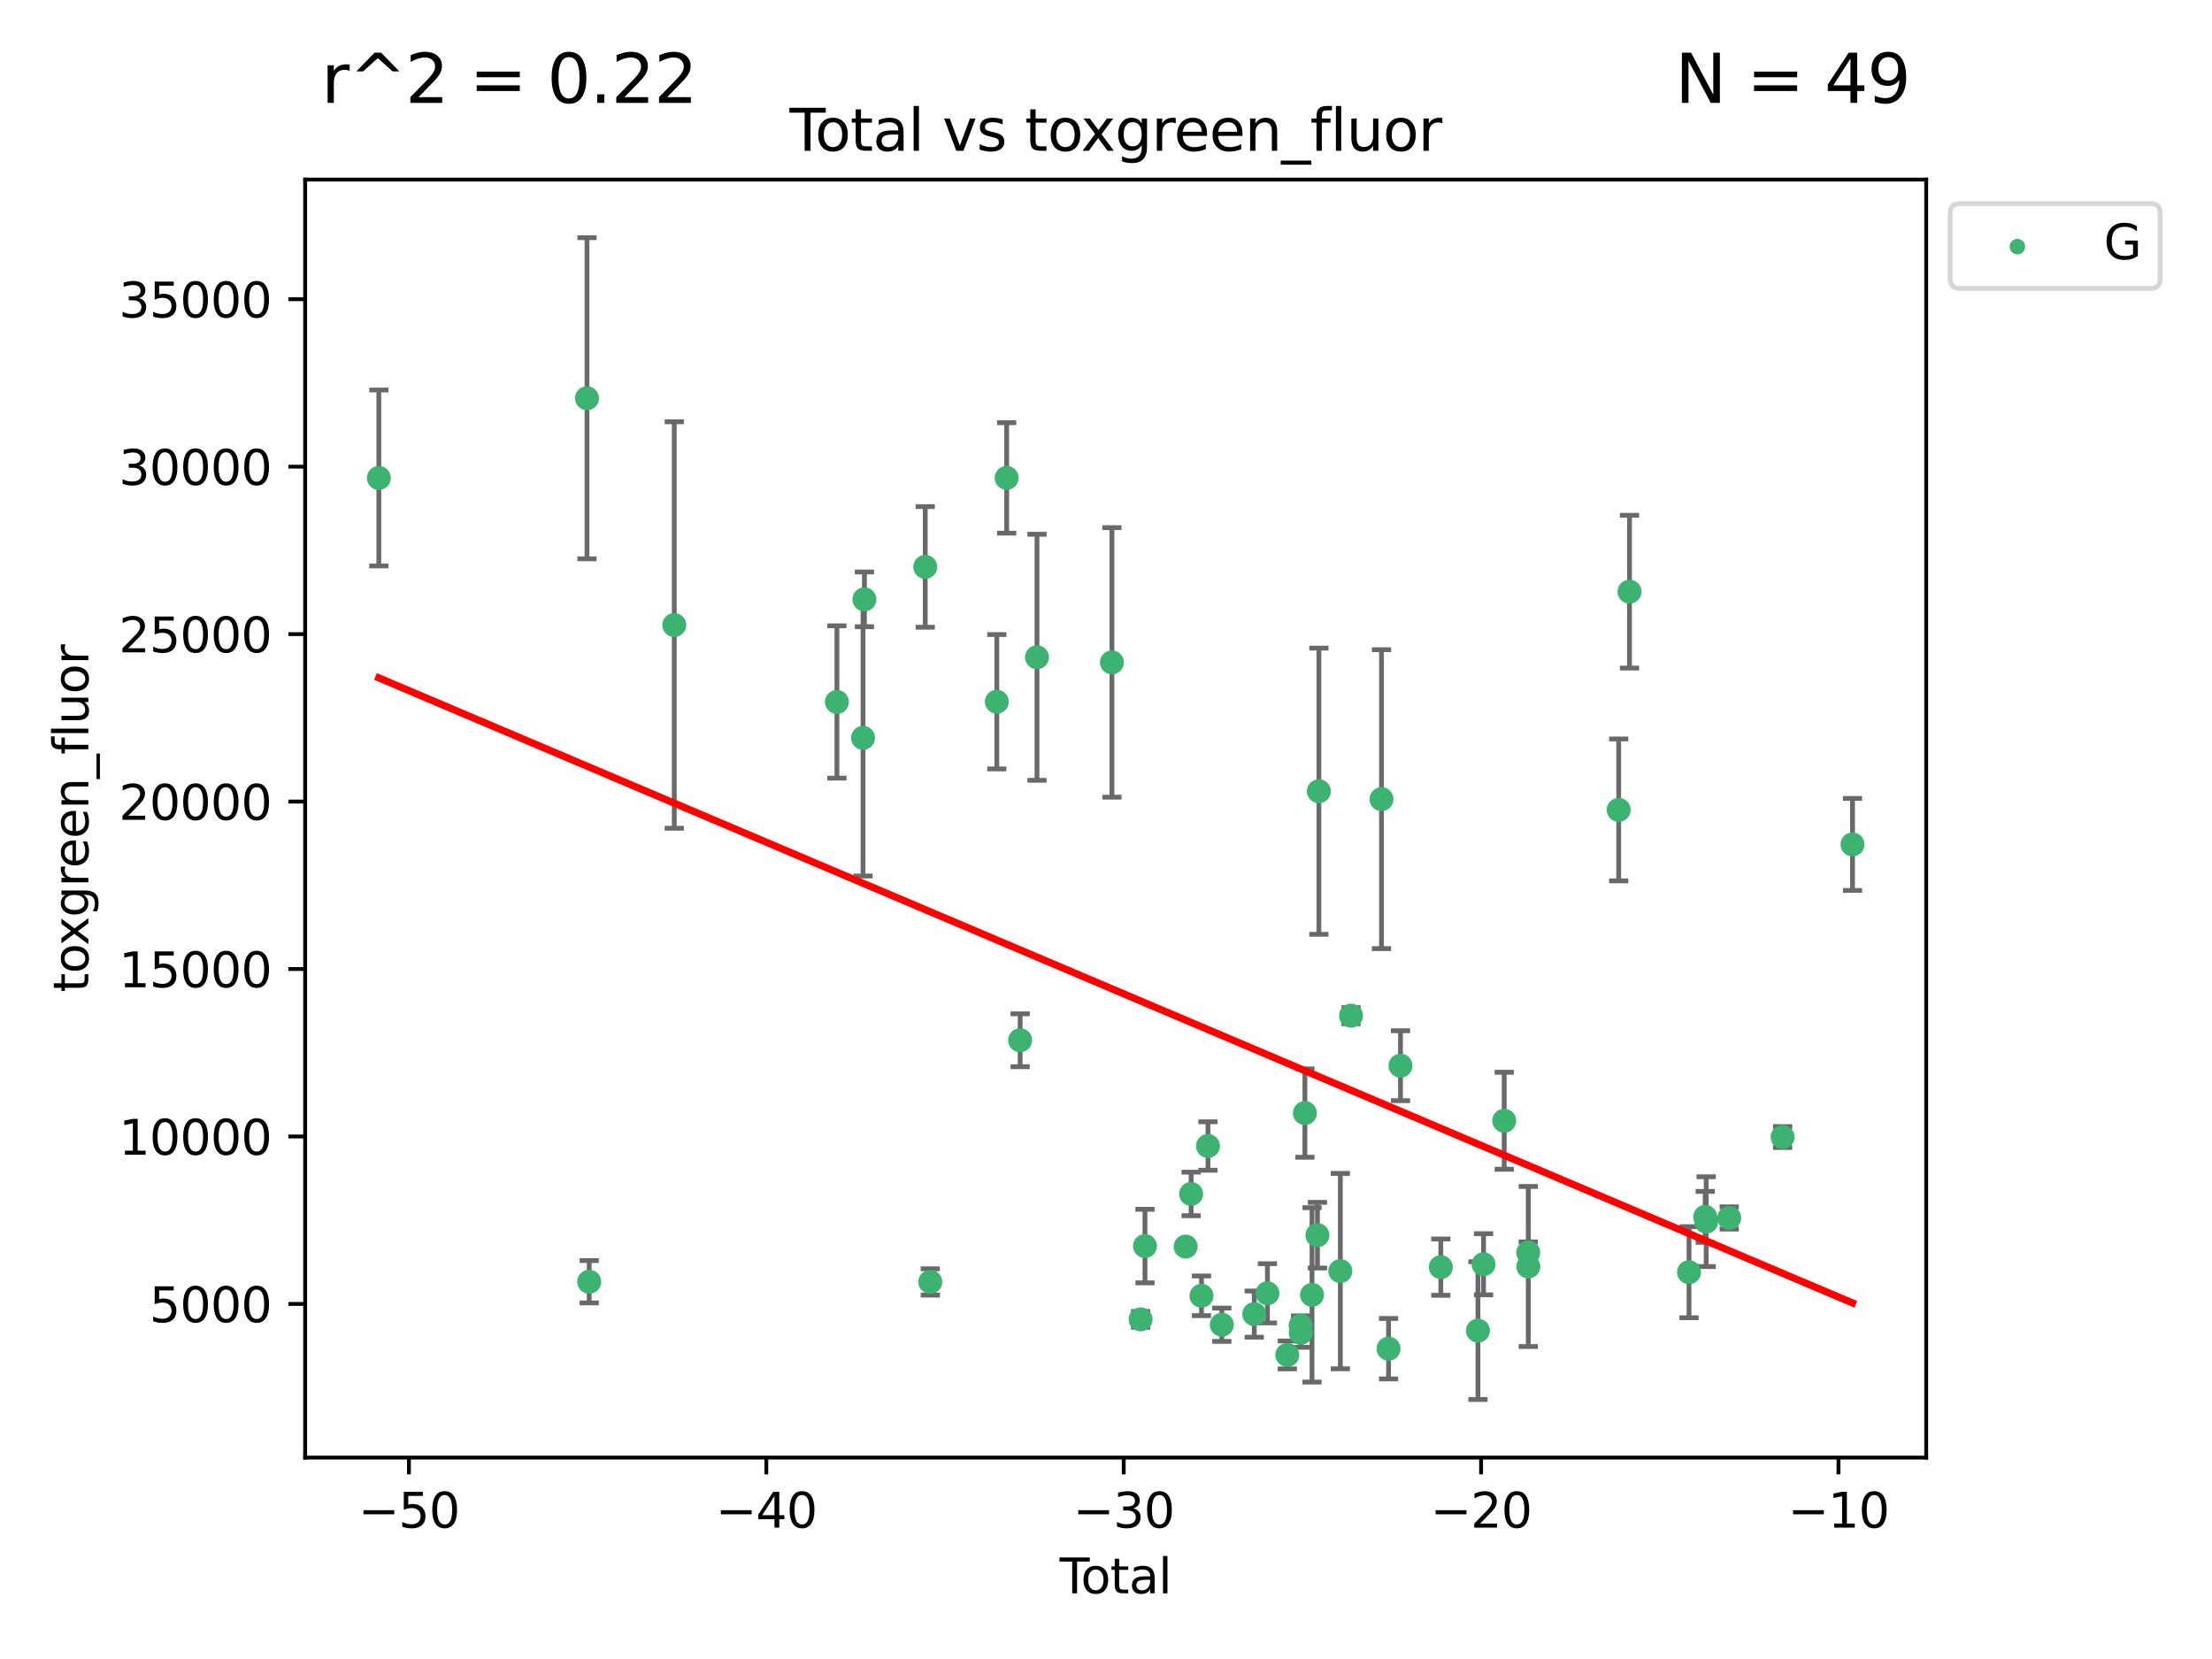 <?xml version="1.0" encoding="utf-8" standalone="no"?>
<!DOCTYPE svg PUBLIC "-//W3C//DTD SVG 1.1//EN"
  "http://www.w3.org/Graphics/SVG/1.1/DTD/svg11.dtd">
<svg xmlns:xlink="http://www.w3.org/1999/xlink" width="460.8pt" height="345.6pt" viewBox="0 0 460.8 345.6" xmlns="http://www.w3.org/2000/svg" version="1.1">
 <defs>
  <style type="text/css">*{stroke-linejoin: round; stroke-linecap: butt}</style>
 </defs>
 <g id="figure_1">
  <g id="patch_1">
   <path d="M 0 345.6 
L 460.8 345.6 
L 460.8 0 
L 0 0 
z
" style="fill: #ffffff"/>
  </g>
  <g id="axes_1">
   <g id="patch_2">
    <path d="M 63.571 303.64 
L 401.26 303.64 
L 401.26 37.411 
L 63.571 37.411 
z
" style="fill: #ffffff"/>
   </g>
   <g id="PathCollection_1">
    <defs>
     <path id="m983e0ed3a4" d="M 0 1.118 
C 0.297 1.118 0.581 1 0.791 0.791 
C 1 0.581 1.118 0.297 1.118 0 
C 1.118 -0.297 1 -0.581 0.791 -0.791 
C 0.581 -1 0.297 -1.118 0 -1.118 
C -0.297 -1.118 -0.581 -1 -0.791 -0.791 
C -1 -0.581 -1.118 -0.297 -1.118 0 
C -1.118 0.297 -1 0.581 -0.791 0.791 
C -0.581 1 -0.297 1.118 0 1.118 
z
" style="stroke: #3cb371"/>
    </defs>
    <g clip-path="url(#p5a03b6cea5)">
     <use xlink:href="#m983e0ed3a4" x="78.921" y="99.568" style="fill: #3cb371; stroke: #3cb371"/>
     <use xlink:href="#m983e0ed3a4" x="122.278" y="82.96" style="fill: #3cb371; stroke: #3cb371"/>
     <use xlink:href="#m983e0ed3a4" x="122.745" y="267.011" style="fill: #3cb371; stroke: #3cb371"/>
     <use xlink:href="#m983e0ed3a4" x="140.466" y="130.205" style="fill: #3cb371; stroke: #3cb371"/>
     <use xlink:href="#m983e0ed3a4" x="174.347" y="146.233" style="fill: #3cb371; stroke: #3cb371"/>
     <use xlink:href="#m983e0ed3a4" x="179.784" y="153.704" style="fill: #3cb371; stroke: #3cb371"/>
     <use xlink:href="#m983e0ed3a4" x="180.076" y="124.857" style="fill: #3cb371; stroke: #3cb371"/>
     <use xlink:href="#m983e0ed3a4" x="192.744" y="118.098" style="fill: #3cb371; stroke: #3cb371"/>
     <use xlink:href="#m983e0ed3a4" x="193.795" y="267.051" style="fill: #3cb371; stroke: #3cb371"/>
     <use xlink:href="#m983e0ed3a4" x="207.655" y="146.182" style="fill: #3cb371; stroke: #3cb371"/>
     <use xlink:href="#m983e0ed3a4" x="209.708" y="99.56" style="fill: #3cb371; stroke: #3cb371"/>
     <use xlink:href="#m983e0ed3a4" x="212.514" y="216.706" style="fill: #3cb371; stroke: #3cb371"/>
     <use xlink:href="#m983e0ed3a4" x="216.022" y="136.922" style="fill: #3cb371; stroke: #3cb371"/>
     <use xlink:href="#m983e0ed3a4" x="231.636" y="137.991" style="fill: #3cb371; stroke: #3cb371"/>
     <use xlink:href="#m983e0ed3a4" x="237.612" y="274.852" style="fill: #3cb371; stroke: #3cb371"/>
     <use xlink:href="#m983e0ed3a4" x="238.521" y="259.579" style="fill: #3cb371; stroke: #3cb371"/>
     <use xlink:href="#m983e0ed3a4" x="246.995" y="259.692" style="fill: #3cb371; stroke: #3cb371"/>
     <use xlink:href="#m983e0ed3a4" x="248.132" y="248.718" style="fill: #3cb371; stroke: #3cb371"/>
     <use xlink:href="#m983e0ed3a4" x="250.289" y="269.94" style="fill: #3cb371; stroke: #3cb371"/>
     <use xlink:href="#m983e0ed3a4" x="251.643" y="238.732" style="fill: #3cb371; stroke: #3cb371"/>
     <use xlink:href="#m983e0ed3a4" x="254.53" y="275.967" style="fill: #3cb371; stroke: #3cb371"/>
     <use xlink:href="#m983e0ed3a4" x="261.288" y="273.753" style="fill: #3cb371; stroke: #3cb371"/>
     <use xlink:href="#m983e0ed3a4" x="264.028" y="269.422" style="fill: #3cb371; stroke: #3cb371"/>
     <use xlink:href="#m983e0ed3a4" x="268.172" y="282.255" style="fill: #3cb371; stroke: #3cb371"/>
     <use xlink:href="#m983e0ed3a4" x="270.942" y="276.133" style="fill: #3cb371; stroke: #3cb371"/>
     <use xlink:href="#m983e0ed3a4" x="270.973" y="277.644" style="fill: #3cb371; stroke: #3cb371"/>
     <use xlink:href="#m983e0ed3a4" x="271.837" y="231.873" style="fill: #3cb371; stroke: #3cb371"/>
     <use xlink:href="#m983e0ed3a4" x="273.319" y="269.747" style="fill: #3cb371; stroke: #3cb371"/>
     <use xlink:href="#m983e0ed3a4" x="274.449" y="257.311" style="fill: #3cb371; stroke: #3cb371"/>
     <use xlink:href="#m983e0ed3a4" x="274.747" y="164.829" style="fill: #3cb371; stroke: #3cb371"/>
     <use xlink:href="#m983e0ed3a4" x="279.217" y="264.794" style="fill: #3cb371; stroke: #3cb371"/>
     <use xlink:href="#m983e0ed3a4" x="281.447" y="211.581" style="fill: #3cb371; stroke: #3cb371"/>
     <use xlink:href="#m983e0ed3a4" x="287.795" y="166.481" style="fill: #3cb371; stroke: #3cb371"/>
     <use xlink:href="#m983e0ed3a4" x="289.262" y="280.956" style="fill: #3cb371; stroke: #3cb371"/>
     <use xlink:href="#m983e0ed3a4" x="291.75" y="222.005" style="fill: #3cb371; stroke: #3cb371"/>
     <use xlink:href="#m983e0ed3a4" x="300.153" y="263.968" style="fill: #3cb371; stroke: #3cb371"/>
     <use xlink:href="#m983e0ed3a4" x="307.883" y="277.195" style="fill: #3cb371; stroke: #3cb371"/>
     <use xlink:href="#m983e0ed3a4" x="309.049" y="263.37" style="fill: #3cb371; stroke: #3cb371"/>
     <use xlink:href="#m983e0ed3a4" x="313.358" y="233.473" style="fill: #3cb371; stroke: #3cb371"/>
     <use xlink:href="#m983e0ed3a4" x="318.359" y="260.927" style="fill: #3cb371; stroke: #3cb371"/>
     <use xlink:href="#m983e0ed3a4" x="318.374" y="263.832" style="fill: #3cb371; stroke: #3cb371"/>
     <use xlink:href="#m983e0ed3a4" x="337.204" y="168.718" style="fill: #3cb371; stroke: #3cb371"/>
     <use xlink:href="#m983e0ed3a4" x="339.458" y="123.252" style="fill: #3cb371; stroke: #3cb371"/>
     <use xlink:href="#m983e0ed3a4" x="351.854" y="265.024" style="fill: #3cb371; stroke: #3cb371"/>
     <use xlink:href="#m983e0ed3a4" x="355.23" y="253.492" style="fill: #3cb371; stroke: #3cb371"/>
     <use xlink:href="#m983e0ed3a4" x="355.424" y="254.494" style="fill: #3cb371; stroke: #3cb371"/>
     <use xlink:href="#m983e0ed3a4" x="360.232" y="253.723" style="fill: #3cb371; stroke: #3cb371"/>
     <use xlink:href="#m983e0ed3a4" x="371.349" y="236.865" style="fill: #3cb371; stroke: #3cb371"/>
     <use xlink:href="#m983e0ed3a4" x="385.911" y="175.91" style="fill: #3cb371; stroke: #3cb371"/>
    </g>
   </g>
   <g id="matplotlib.axis_1">
    <g id="xtick_1">
     <g id="line2d_1">
      <defs>
       <path id="m3a6a7f969d" d="M 0 0 
L 0 3.5 
" style="stroke: #000000; stroke-width: 0.8"/>
      </defs>
      <g>
       <use xlink:href="#m3a6a7f969d" x="85.187" y="303.64" style="stroke: #000000; stroke-width: 0.8"/>
      </g>
     </g>
     <g id="text_1">
      <!-- −50 -->
      <g transform="translate(74.634 318.238)scale(0.1 -0.1)">
       <defs>
        <path id="DejaVuSans-2212" d="M 678 2272 
L 4684 2272 
L 4684 1741 
L 678 1741 
L 678 2272 
z
" transform="scale(0.016)"/>
        <path id="DejaVuSans-35" d="M 691 4666 
L 3169 4666 
L 3169 4134 
L 1269 4134 
L 1269 2991 
Q 1406 3038 1543 3061 
Q 1681 3084 1819 3084 
Q 2600 3084 3056 2656 
Q 3513 2228 3513 1497 
Q 3513 744 3044 326 
Q 2575 -91 1722 -91 
Q 1428 -91 1123 -41 
Q 819 9 494 109 
L 494 744 
Q 775 591 1075 516 
Q 1375 441 1709 441 
Q 2250 441 2565 725 
Q 2881 1009 2881 1497 
Q 2881 1984 2565 2268 
Q 2250 2553 1709 2553 
Q 1456 2553 1204 2497 
Q 953 2441 691 2322 
L 691 4666 
z
" transform="scale(0.016)"/>
        <path id="DejaVuSans-30" d="M 2034 4250 
Q 1547 4250 1301 3770 
Q 1056 3291 1056 2328 
Q 1056 1369 1301 889 
Q 1547 409 2034 409 
Q 2525 409 2770 889 
Q 3016 1369 3016 2328 
Q 3016 3291 2770 3770 
Q 2525 4250 2034 4250 
z
M 2034 4750 
Q 2819 4750 3233 4129 
Q 3647 3509 3647 2328 
Q 3647 1150 3233 529 
Q 2819 -91 2034 -91 
Q 1250 -91 836 529 
Q 422 1150 422 2328 
Q 422 3509 836 4129 
Q 1250 4750 2034 4750 
z
" transform="scale(0.016)"/>
       </defs>
       <use xlink:href="#DejaVuSans-2212"/>
       <use xlink:href="#DejaVuSans-35" x="83.789"/>
       <use xlink:href="#DejaVuSans-30" x="147.412"/>
      </g>
     </g>
    </g>
    <g id="xtick_2">
     <g id="line2d_2">
      <g>
       <use xlink:href="#m3a6a7f969d" x="159.638" y="303.64" style="stroke: #000000; stroke-width: 0.8"/>
      </g>
     </g>
     <g id="text_2">
      <!-- −40 -->
      <g transform="translate(149.086 318.238)scale(0.1 -0.1)">
       <defs>
        <path id="DejaVuSans-34" d="M 2419 4116 
L 825 1625 
L 2419 1625 
L 2419 4116 
z
M 2253 4666 
L 3047 4666 
L 3047 1625 
L 3713 1625 
L 3713 1100 
L 3047 1100 
L 3047 0 
L 2419 0 
L 2419 1100 
L 313 1100 
L 313 1709 
L 2253 4666 
z
" transform="scale(0.016)"/>
       </defs>
       <use xlink:href="#DejaVuSans-2212"/>
       <use xlink:href="#DejaVuSans-34" x="83.789"/>
       <use xlink:href="#DejaVuSans-30" x="147.412"/>
      </g>
     </g>
    </g>
    <g id="xtick_3">
     <g id="line2d_3">
      <g>
       <use xlink:href="#m3a6a7f969d" x="234.089" y="303.64" style="stroke: #000000; stroke-width: 0.8"/>
      </g>
     </g>
     <g id="text_3">
      <!-- −30 -->
      <g transform="translate(223.537 318.238)scale(0.1 -0.1)">
       <defs>
        <path id="DejaVuSans-33" d="M 2597 2516 
Q 3050 2419 3304 2112 
Q 3559 1806 3559 1356 
Q 3559 666 3084 287 
Q 2609 -91 1734 -91 
Q 1441 -91 1130 -33 
Q 819 25 488 141 
L 488 750 
Q 750 597 1062 519 
Q 1375 441 1716 441 
Q 2309 441 2620 675 
Q 2931 909 2931 1356 
Q 2931 1769 2642 2001 
Q 2353 2234 1838 2234 
L 1294 2234 
L 1294 2753 
L 1863 2753 
Q 2328 2753 2575 2939 
Q 2822 3125 2822 3475 
Q 2822 3834 2567 4026 
Q 2313 4219 1838 4219 
Q 1578 4219 1281 4162 
Q 984 4106 628 3988 
L 628 4550 
Q 988 4650 1302 4700 
Q 1616 4750 1894 4750 
Q 2613 4750 3031 4423 
Q 3450 4097 3450 3541 
Q 3450 3153 3228 2886 
Q 3006 2619 2597 2516 
z
" transform="scale(0.016)"/>
       </defs>
       <use xlink:href="#DejaVuSans-2212"/>
       <use xlink:href="#DejaVuSans-33" x="83.789"/>
       <use xlink:href="#DejaVuSans-30" x="147.412"/>
      </g>
     </g>
    </g>
    <g id="xtick_4">
     <g id="line2d_4">
      <g>
       <use xlink:href="#m3a6a7f969d" x="308.541" y="303.64" style="stroke: #000000; stroke-width: 0.8"/>
      </g>
     </g>
     <g id="text_4">
      <!-- −20 -->
      <g transform="translate(297.988 318.238)scale(0.1 -0.1)">
       <defs>
        <path id="DejaVuSans-32" d="M 1228 531 
L 3431 531 
L 3431 0 
L 469 0 
L 469 531 
Q 828 903 1448 1529 
Q 2069 2156 2228 2338 
Q 2531 2678 2651 2914 
Q 2772 3150 2772 3378 
Q 2772 3750 2511 3984 
Q 2250 4219 1831 4219 
Q 1534 4219 1204 4116 
Q 875 4013 500 3803 
L 500 4441 
Q 881 4594 1212 4672 
Q 1544 4750 1819 4750 
Q 2544 4750 2975 4387 
Q 3406 4025 3406 3419 
Q 3406 3131 3298 2873 
Q 3191 2616 2906 2266 
Q 2828 2175 2409 1742 
Q 1991 1309 1228 531 
z
" transform="scale(0.016)"/>
       </defs>
       <use xlink:href="#DejaVuSans-2212"/>
       <use xlink:href="#DejaVuSans-32" x="83.789"/>
       <use xlink:href="#DejaVuSans-30" x="147.412"/>
      </g>
     </g>
    </g>
    <g id="xtick_5">
     <g id="line2d_5">
      <g>
       <use xlink:href="#m3a6a7f969d" x="382.992" y="303.64" style="stroke: #000000; stroke-width: 0.8"/>
      </g>
     </g>
     <g id="text_5">
      <!-- −10 -->
      <g transform="translate(372.44 318.238)scale(0.1 -0.1)">
       <defs>
        <path id="DejaVuSans-31" d="M 794 531 
L 1825 531 
L 1825 4091 
L 703 3866 
L 703 4441 
L 1819 4666 
L 2450 4666 
L 2450 531 
L 3481 531 
L 3481 0 
L 794 0 
L 794 531 
z
" transform="scale(0.016)"/>
       </defs>
       <use xlink:href="#DejaVuSans-2212"/>
       <use xlink:href="#DejaVuSans-31" x="83.789"/>
       <use xlink:href="#DejaVuSans-30" x="147.412"/>
      </g>
     </g>
    </g>
    <g id="text_6">
     <!-- Total -->
     <g transform="translate(220.739 331.917)scale(0.1 -0.1)">
      <defs>
       <path id="DejaVuSans-54" d="M -19 4666 
L 3928 4666 
L 3928 4134 
L 2272 4134 
L 2272 0 
L 1638 0 
L 1638 4134 
L -19 4134 
L -19 4666 
z
" transform="scale(0.016)"/>
       <path id="DejaVuSans-6f" d="M 1959 3097 
Q 1497 3097 1228 2736 
Q 959 2375 959 1747 
Q 959 1119 1226 758 
Q 1494 397 1959 397 
Q 2419 397 2687 759 
Q 2956 1122 2956 1747 
Q 2956 2369 2687 2733 
Q 2419 3097 1959 3097 
z
M 1959 3584 
Q 2709 3584 3137 3096 
Q 3566 2609 3566 1747 
Q 3566 888 3137 398 
Q 2709 -91 1959 -91 
Q 1206 -91 779 398 
Q 353 888 353 1747 
Q 353 2609 779 3096 
Q 1206 3584 1959 3584 
z
" transform="scale(0.016)"/>
       <path id="DejaVuSans-74" d="M 1172 4494 
L 1172 3500 
L 2356 3500 
L 2356 3053 
L 1172 3053 
L 1172 1153 
Q 1172 725 1289 603 
Q 1406 481 1766 481 
L 2356 481 
L 2356 0 
L 1766 0 
Q 1100 0 847 248 
Q 594 497 594 1153 
L 594 3053 
L 172 3053 
L 172 3500 
L 594 3500 
L 594 4494 
L 1172 4494 
z
" transform="scale(0.016)"/>
       <path id="DejaVuSans-61" d="M 2194 1759 
Q 1497 1759 1228 1600 
Q 959 1441 959 1056 
Q 959 750 1161 570 
Q 1363 391 1709 391 
Q 2188 391 2477 730 
Q 2766 1069 2766 1631 
L 2766 1759 
L 2194 1759 
z
M 3341 1997 
L 3341 0 
L 2766 0 
L 2766 531 
Q 2569 213 2275 61 
Q 1981 -91 1556 -91 
Q 1019 -91 701 211 
Q 384 513 384 1019 
Q 384 1609 779 1909 
Q 1175 2209 1959 2209 
L 2766 2209 
L 2766 2266 
Q 2766 2663 2505 2880 
Q 2244 3097 1772 3097 
Q 1472 3097 1187 3025 
Q 903 2953 641 2809 
L 641 3341 
Q 956 3463 1253 3523 
Q 1550 3584 1831 3584 
Q 2591 3584 2966 3190 
Q 3341 2797 3341 1997 
z
" transform="scale(0.016)"/>
       <path id="DejaVuSans-6c" d="M 603 4863 
L 1178 4863 
L 1178 0 
L 603 0 
L 603 4863 
z
" transform="scale(0.016)"/>
      </defs>
      <use xlink:href="#DejaVuSans-54"/>
      <use xlink:href="#DejaVuSans-6f" x="44.084"/>
      <use xlink:href="#DejaVuSans-74" x="105.266"/>
      <use xlink:href="#DejaVuSans-61" x="144.475"/>
      <use xlink:href="#DejaVuSans-6c" x="205.754"/>
     </g>
    </g>
   </g>
   <g id="matplotlib.axis_2">
    <g id="ytick_1">
     <g id="line2d_6">
      <defs>
       <path id="m593a6f228c" d="M 0 0 
L -3.5 0 
" style="stroke: #000000; stroke-width: 0.8"/>
      </defs>
      <g>
       <use xlink:href="#m593a6f228c" x="63.571" y="271.633" style="stroke: #000000; stroke-width: 0.8"/>
      </g>
     </g>
     <g id="text_7">
      <!-- 5000 -->
      <g transform="translate(31.121 275.432)scale(0.1 -0.1)">
       <use xlink:href="#DejaVuSans-35"/>
       <use xlink:href="#DejaVuSans-30" x="63.623"/>
       <use xlink:href="#DejaVuSans-30" x="127.246"/>
       <use xlink:href="#DejaVuSans-30" x="190.869"/>
      </g>
     </g>
    </g>
    <g id="ytick_2">
     <g id="line2d_7">
      <g>
       <use xlink:href="#m593a6f228c" x="63.571" y="236.749" style="stroke: #000000; stroke-width: 0.8"/>
      </g>
     </g>
     <g id="text_8">
      <!-- 10000 -->
      <g transform="translate(24.759 240.548)scale(0.1 -0.1)">
       <use xlink:href="#DejaVuSans-31"/>
       <use xlink:href="#DejaVuSans-30" x="63.623"/>
       <use xlink:href="#DejaVuSans-30" x="127.246"/>
       <use xlink:href="#DejaVuSans-30" x="190.869"/>
       <use xlink:href="#DejaVuSans-30" x="254.492"/>
      </g>
     </g>
    </g>
    <g id="ytick_3">
     <g id="line2d_8">
      <g>
       <use xlink:href="#m593a6f228c" x="63.571" y="201.865" style="stroke: #000000; stroke-width: 0.8"/>
      </g>
     </g>
     <g id="text_9">
      <!-- 15000 -->
      <g transform="translate(24.759 205.664)scale(0.1 -0.1)">
       <use xlink:href="#DejaVuSans-31"/>
       <use xlink:href="#DejaVuSans-35" x="63.623"/>
       <use xlink:href="#DejaVuSans-30" x="127.246"/>
       <use xlink:href="#DejaVuSans-30" x="190.869"/>
       <use xlink:href="#DejaVuSans-30" x="254.492"/>
      </g>
     </g>
    </g>
    <g id="ytick_4">
     <g id="line2d_9">
      <g>
       <use xlink:href="#m593a6f228c" x="63.571" y="166.981" style="stroke: #000000; stroke-width: 0.8"/>
      </g>
     </g>
     <g id="text_10">
      <!-- 20000 -->
      <g transform="translate(24.759 170.78)scale(0.1 -0.1)">
       <use xlink:href="#DejaVuSans-32"/>
       <use xlink:href="#DejaVuSans-30" x="63.623"/>
       <use xlink:href="#DejaVuSans-30" x="127.246"/>
       <use xlink:href="#DejaVuSans-30" x="190.869"/>
       <use xlink:href="#DejaVuSans-30" x="254.492"/>
      </g>
     </g>
    </g>
    <g id="ytick_5">
     <g id="line2d_10">
      <g>
       <use xlink:href="#m593a6f228c" x="63.571" y="132.097" style="stroke: #000000; stroke-width: 0.8"/>
      </g>
     </g>
     <g id="text_11">
      <!-- 25000 -->
      <g transform="translate(24.759 135.896)scale(0.1 -0.1)">
       <use xlink:href="#DejaVuSans-32"/>
       <use xlink:href="#DejaVuSans-35" x="63.623"/>
       <use xlink:href="#DejaVuSans-30" x="127.246"/>
       <use xlink:href="#DejaVuSans-30" x="190.869"/>
       <use xlink:href="#DejaVuSans-30" x="254.492"/>
      </g>
     </g>
    </g>
    <g id="ytick_6">
     <g id="line2d_11">
      <g>
       <use xlink:href="#m593a6f228c" x="63.571" y="97.213" style="stroke: #000000; stroke-width: 0.8"/>
      </g>
     </g>
     <g id="text_12">
      <!-- 30000 -->
      <g transform="translate(24.759 101.013)scale(0.1 -0.1)">
       <use xlink:href="#DejaVuSans-33"/>
       <use xlink:href="#DejaVuSans-30" x="63.623"/>
       <use xlink:href="#DejaVuSans-30" x="127.246"/>
       <use xlink:href="#DejaVuSans-30" x="190.869"/>
       <use xlink:href="#DejaVuSans-30" x="254.492"/>
      </g>
     </g>
    </g>
    <g id="ytick_7">
     <g id="line2d_12">
      <g>
       <use xlink:href="#m593a6f228c" x="63.571" y="62.33" style="stroke: #000000; stroke-width: 0.8"/>
      </g>
     </g>
     <g id="text_13">
      <!-- 35000 -->
      <g transform="translate(24.759 66.129)scale(0.1 -0.1)">
       <use xlink:href="#DejaVuSans-33"/>
       <use xlink:href="#DejaVuSans-35" x="63.623"/>
       <use xlink:href="#DejaVuSans-30" x="127.246"/>
       <use xlink:href="#DejaVuSans-30" x="190.869"/>
       <use xlink:href="#DejaVuSans-30" x="254.492"/>
      </g>
     </g>
    </g>
    <g id="text_14">
     <!-- toxgreen_fluor -->
     <g transform="translate(18.401 206.72)rotate(-90)scale(0.1 -0.1)">
      <defs>
       <path id="DejaVuSans-78" d="M 3513 3500 
L 2247 1797 
L 3578 0 
L 2900 0 
L 1881 1375 
L 863 0 
L 184 0 
L 1544 1831 
L 300 3500 
L 978 3500 
L 1906 2253 
L 2834 3500 
L 3513 3500 
z
" transform="scale(0.016)"/>
       <path id="DejaVuSans-67" d="M 2906 1791 
Q 2906 2416 2648 2759 
Q 2391 3103 1925 3103 
Q 1463 3103 1205 2759 
Q 947 2416 947 1791 
Q 947 1169 1205 825 
Q 1463 481 1925 481 
Q 2391 481 2648 825 
Q 2906 1169 2906 1791 
z
M 3481 434 
Q 3481 -459 3084 -895 
Q 2688 -1331 1869 -1331 
Q 1566 -1331 1297 -1286 
Q 1028 -1241 775 -1147 
L 775 -588 
Q 1028 -725 1275 -790 
Q 1522 -856 1778 -856 
Q 2344 -856 2625 -561 
Q 2906 -266 2906 331 
L 2906 616 
Q 2728 306 2450 153 
Q 2172 0 1784 0 
Q 1141 0 747 490 
Q 353 981 353 1791 
Q 353 2603 747 3093 
Q 1141 3584 1784 3584 
Q 2172 3584 2450 3431 
Q 2728 3278 2906 2969 
L 2906 3500 
L 3481 3500 
L 3481 434 
z
" transform="scale(0.016)"/>
       <path id="DejaVuSans-72" d="M 2631 2963 
Q 2534 3019 2420 3045 
Q 2306 3072 2169 3072 
Q 1681 3072 1420 2755 
Q 1159 2438 1159 1844 
L 1159 0 
L 581 0 
L 581 3500 
L 1159 3500 
L 1159 2956 
Q 1341 3275 1631 3429 
Q 1922 3584 2338 3584 
Q 2397 3584 2469 3576 
Q 2541 3569 2628 3553 
L 2631 2963 
z
" transform="scale(0.016)"/>
       <path id="DejaVuSans-65" d="M 3597 1894 
L 3597 1613 
L 953 1613 
Q 991 1019 1311 708 
Q 1631 397 2203 397 
Q 2534 397 2845 478 
Q 3156 559 3463 722 
L 3463 178 
Q 3153 47 2828 -22 
Q 2503 -91 2169 -91 
Q 1331 -91 842 396 
Q 353 884 353 1716 
Q 353 2575 817 3079 
Q 1281 3584 2069 3584 
Q 2775 3584 3186 3129 
Q 3597 2675 3597 1894 
z
M 3022 2063 
Q 3016 2534 2758 2815 
Q 2500 3097 2075 3097 
Q 1594 3097 1305 2825 
Q 1016 2553 972 2059 
L 3022 2063 
z
" transform="scale(0.016)"/>
       <path id="DejaVuSans-6e" d="M 3513 2113 
L 3513 0 
L 2938 0 
L 2938 2094 
Q 2938 2591 2744 2837 
Q 2550 3084 2163 3084 
Q 1697 3084 1428 2787 
Q 1159 2491 1159 1978 
L 1159 0 
L 581 0 
L 581 3500 
L 1159 3500 
L 1159 2956 
Q 1366 3272 1645 3428 
Q 1925 3584 2291 3584 
Q 2894 3584 3203 3211 
Q 3513 2838 3513 2113 
z
" transform="scale(0.016)"/>
       <path id="DejaVuSans-5f" d="M 3263 -1063 
L 3263 -1509 
L -63 -1509 
L -63 -1063 
L 3263 -1063 
z
" transform="scale(0.016)"/>
       <path id="DejaVuSans-66" d="M 2375 4863 
L 2375 4384 
L 1825 4384 
Q 1516 4384 1395 4259 
Q 1275 4134 1275 3809 
L 1275 3500 
L 2222 3500 
L 2222 3053 
L 1275 3053 
L 1275 0 
L 697 0 
L 697 3053 
L 147 3053 
L 147 3500 
L 697 3500 
L 697 3744 
Q 697 4328 969 4595 
Q 1241 4863 1831 4863 
L 2375 4863 
z
" transform="scale(0.016)"/>
       <path id="DejaVuSans-75" d="M 544 1381 
L 544 3500 
L 1119 3500 
L 1119 1403 
Q 1119 906 1312 657 
Q 1506 409 1894 409 
Q 2359 409 2629 706 
Q 2900 1003 2900 1516 
L 2900 3500 
L 3475 3500 
L 3475 0 
L 2900 0 
L 2900 538 
Q 2691 219 2414 64 
Q 2138 -91 1772 -91 
Q 1169 -91 856 284 
Q 544 659 544 1381 
z
M 1991 3584 
L 1991 3584 
z
" transform="scale(0.016)"/>
      </defs>
      <use xlink:href="#DejaVuSans-74"/>
      <use xlink:href="#DejaVuSans-6f" x="39.209"/>
      <use xlink:href="#DejaVuSans-78" x="97.266"/>
      <use xlink:href="#DejaVuSans-67" x="156.445"/>
      <use xlink:href="#DejaVuSans-72" x="219.922"/>
      <use xlink:href="#DejaVuSans-65" x="258.785"/>
      <use xlink:href="#DejaVuSans-65" x="320.309"/>
      <use xlink:href="#DejaVuSans-6e" x="381.832"/>
      <use xlink:href="#DejaVuSans-5f" x="445.211"/>
      <use xlink:href="#DejaVuSans-66" x="495.211"/>
      <use xlink:href="#DejaVuSans-6c" x="530.416"/>
      <use xlink:href="#DejaVuSans-75" x="558.199"/>
      <use xlink:href="#DejaVuSans-6f" x="621.578"/>
      <use xlink:href="#DejaVuSans-72" x="682.76"/>
     </g>
    </g>
   </g>
   <g id="LineCollection_1">
    <path d="M 78.921 117.897 
L 78.921 81.238 
" clip-path="url(#p5a03b6cea5)" style="fill: none; stroke: #696969"/>
    <path d="M 122.278 116.408 
L 122.278 49.513 
" clip-path="url(#p5a03b6cea5)" style="fill: none; stroke: #696969"/>
    <path d="M 122.745 271.423 
L 122.745 262.598 
" clip-path="url(#p5a03b6cea5)" style="fill: none; stroke: #696969"/>
    <path d="M 140.466 172.542 
L 140.466 87.867 
" clip-path="url(#p5a03b6cea5)" style="fill: none; stroke: #696969"/>
    <path d="M 174.347 162.094 
L 174.347 130.372 
" clip-path="url(#p5a03b6cea5)" style="fill: none; stroke: #696969"/>
    <path d="M 179.784 182.486 
L 179.784 124.923 
" clip-path="url(#p5a03b6cea5)" style="fill: none; stroke: #696969"/>
    <path d="M 180.076 130.561 
L 180.076 119.154 
" clip-path="url(#p5a03b6cea5)" style="fill: none; stroke: #696969"/>
    <path d="M 192.744 130.662 
L 192.744 105.533 
" clip-path="url(#p5a03b6cea5)" style="fill: none; stroke: #696969"/>
    <path d="M 193.795 269.797 
L 193.795 264.305 
" clip-path="url(#p5a03b6cea5)" style="fill: none; stroke: #696969"/>
    <path d="M 207.655 160.176 
L 207.655 132.188 
" clip-path="url(#p5a03b6cea5)" style="fill: none; stroke: #696969"/>
    <path d="M 209.708 111.064 
L 209.708 88.056 
" clip-path="url(#p5a03b6cea5)" style="fill: none; stroke: #696969"/>
    <path d="M 212.514 222.216 
L 212.514 211.197 
" clip-path="url(#p5a03b6cea5)" style="fill: none; stroke: #696969"/>
    <path d="M 216.022 162.552 
L 216.022 111.293 
" clip-path="url(#p5a03b6cea5)" style="fill: none; stroke: #696969"/>
    <path d="M 231.636 166.064 
L 231.636 109.918 
" clip-path="url(#p5a03b6cea5)" style="fill: none; stroke: #696969"/>
    <path d="M 237.612 276.493 
L 237.612 273.211 
" clip-path="url(#p5a03b6cea5)" style="fill: none; stroke: #696969"/>
    <path d="M 238.521 267.241 
L 238.521 251.917 
" clip-path="url(#p5a03b6cea5)" style="fill: none; stroke: #696969"/>
    <path d="M 246.995 260.56 
L 246.995 258.824 
" clip-path="url(#p5a03b6cea5)" style="fill: none; stroke: #696969"/>
    <path d="M 248.132 253.257 
L 248.132 244.179 
" clip-path="url(#p5a03b6cea5)" style="fill: none; stroke: #696969"/>
    <path d="M 250.289 274.072 
L 250.289 265.808 
" clip-path="url(#p5a03b6cea5)" style="fill: none; stroke: #696969"/>
    <path d="M 251.643 243.781 
L 251.643 233.683 
" clip-path="url(#p5a03b6cea5)" style="fill: none; stroke: #696969"/>
    <path d="M 254.53 279.437 
L 254.53 272.498 
" clip-path="url(#p5a03b6cea5)" style="fill: none; stroke: #696969"/>
    <path d="M 261.288 278.561 
L 261.288 268.945 
" clip-path="url(#p5a03b6cea5)" style="fill: none; stroke: #696969"/>
    <path d="M 264.028 275.591 
L 264.028 263.253 
" clip-path="url(#p5a03b6cea5)" style="fill: none; stroke: #696969"/>
    <path d="M 268.172 285.162 
L 268.172 279.348 
" clip-path="url(#p5a03b6cea5)" style="fill: none; stroke: #696969"/>
    <path d="M 270.942 278.146 
L 270.942 274.12 
" clip-path="url(#p5a03b6cea5)" style="fill: none; stroke: #696969"/>
    <path d="M 270.973 280.665 
L 270.973 274.622 
" clip-path="url(#p5a03b6cea5)" style="fill: none; stroke: #696969"/>
    <path d="M 271.837 241.078 
L 271.837 222.668 
" clip-path="url(#p5a03b6cea5)" style="fill: none; stroke: #696969"/>
    <path d="M 273.319 287.918 
L 273.319 251.577 
" clip-path="url(#p5a03b6cea5)" style="fill: none; stroke: #696969"/>
    <path d="M 274.449 264.145 
L 274.449 250.476 
" clip-path="url(#p5a03b6cea5)" style="fill: none; stroke: #696969"/>
    <path d="M 274.747 194.639 
L 274.747 135.018 
" clip-path="url(#p5a03b6cea5)" style="fill: none; stroke: #696969"/>
    <path d="M 279.217 285.142 
L 279.217 244.446 
" clip-path="url(#p5a03b6cea5)" style="fill: none; stroke: #696969"/>
    <path d="M 281.447 213.255 
L 281.447 209.907 
" clip-path="url(#p5a03b6cea5)" style="fill: none; stroke: #696969"/>
    <path d="M 287.795 197.617 
L 287.795 135.346 
" clip-path="url(#p5a03b6cea5)" style="fill: none; stroke: #696969"/>
    <path d="M 289.262 287.251 
L 289.262 274.66 
" clip-path="url(#p5a03b6cea5)" style="fill: none; stroke: #696969"/>
    <path d="M 291.75 229.291 
L 291.75 214.719 
" clip-path="url(#p5a03b6cea5)" style="fill: none; stroke: #696969"/>
    <path d="M 300.153 269.833 
L 300.153 258.103 
" clip-path="url(#p5a03b6cea5)" style="fill: none; stroke: #696969"/>
    <path d="M 307.883 291.539 
L 307.883 262.85 
" clip-path="url(#p5a03b6cea5)" style="fill: none; stroke: #696969"/>
    <path d="M 309.049 269.739 
L 309.049 257.001 
" clip-path="url(#p5a03b6cea5)" style="fill: none; stroke: #696969"/>
    <path d="M 313.358 243.573 
L 313.358 223.373 
" clip-path="url(#p5a03b6cea5)" style="fill: none; stroke: #696969"/>
    <path d="M 318.359 263.153 
L 318.359 258.702 
" clip-path="url(#p5a03b6cea5)" style="fill: none; stroke: #696969"/>
    <path d="M 318.374 280.503 
L 318.374 247.161 
" clip-path="url(#p5a03b6cea5)" style="fill: none; stroke: #696969"/>
    <path d="M 337.204 183.496 
L 337.204 153.941 
" clip-path="url(#p5a03b6cea5)" style="fill: none; stroke: #696969"/>
    <path d="M 339.458 139.164 
L 339.458 107.34 
" clip-path="url(#p5a03b6cea5)" style="fill: none; stroke: #696969"/>
    <path d="M 351.854 274.511 
L 351.854 255.538 
" clip-path="url(#p5a03b6cea5)" style="fill: none; stroke: #696969"/>
    <path d="M 355.23 258.8 
L 355.23 248.184 
" clip-path="url(#p5a03b6cea5)" style="fill: none; stroke: #696969"/>
    <path d="M 355.424 263.846 
L 355.424 245.141 
" clip-path="url(#p5a03b6cea5)" style="fill: none; stroke: #696969"/>
    <path d="M 360.232 256.034 
L 360.232 251.412 
" clip-path="url(#p5a03b6cea5)" style="fill: none; stroke: #696969"/>
    <path d="M 371.349 239.043 
L 371.349 234.687 
" clip-path="url(#p5a03b6cea5)" style="fill: none; stroke: #696969"/>
    <path d="M 385.911 185.493 
L 385.911 166.326 
" clip-path="url(#p5a03b6cea5)" style="fill: none; stroke: #696969"/>
   </g>
   <g id="line2d_13">
    <defs>
     <path id="m0e641c62dc" d="M 2 0 
L -2 -0 
" style="stroke: #696969"/>
    </defs>
    <g clip-path="url(#p5a03b6cea5)">
     <use xlink:href="#m0e641c62dc" x="78.921" y="117.897" style="fill: #696969; stroke: #696969"/>
     <use xlink:href="#m0e641c62dc" x="122.278" y="116.408" style="fill: #696969; stroke: #696969"/>
     <use xlink:href="#m0e641c62dc" x="122.745" y="271.423" style="fill: #696969; stroke: #696969"/>
     <use xlink:href="#m0e641c62dc" x="140.466" y="172.542" style="fill: #696969; stroke: #696969"/>
     <use xlink:href="#m0e641c62dc" x="174.347" y="162.094" style="fill: #696969; stroke: #696969"/>
     <use xlink:href="#m0e641c62dc" x="179.784" y="182.486" style="fill: #696969; stroke: #696969"/>
     <use xlink:href="#m0e641c62dc" x="180.076" y="130.561" style="fill: #696969; stroke: #696969"/>
     <use xlink:href="#m0e641c62dc" x="192.744" y="130.662" style="fill: #696969; stroke: #696969"/>
     <use xlink:href="#m0e641c62dc" x="193.795" y="269.797" style="fill: #696969; stroke: #696969"/>
     <use xlink:href="#m0e641c62dc" x="207.655" y="160.176" style="fill: #696969; stroke: #696969"/>
     <use xlink:href="#m0e641c62dc" x="209.708" y="111.064" style="fill: #696969; stroke: #696969"/>
     <use xlink:href="#m0e641c62dc" x="212.514" y="222.216" style="fill: #696969; stroke: #696969"/>
     <use xlink:href="#m0e641c62dc" x="216.022" y="162.552" style="fill: #696969; stroke: #696969"/>
     <use xlink:href="#m0e641c62dc" x="231.636" y="166.064" style="fill: #696969; stroke: #696969"/>
     <use xlink:href="#m0e641c62dc" x="237.612" y="276.493" style="fill: #696969; stroke: #696969"/>
     <use xlink:href="#m0e641c62dc" x="238.521" y="267.241" style="fill: #696969; stroke: #696969"/>
     <use xlink:href="#m0e641c62dc" x="246.995" y="260.56" style="fill: #696969; stroke: #696969"/>
     <use xlink:href="#m0e641c62dc" x="248.132" y="253.257" style="fill: #696969; stroke: #696969"/>
     <use xlink:href="#m0e641c62dc" x="250.289" y="274.072" style="fill: #696969; stroke: #696969"/>
     <use xlink:href="#m0e641c62dc" x="251.643" y="243.781" style="fill: #696969; stroke: #696969"/>
     <use xlink:href="#m0e641c62dc" x="254.53" y="279.437" style="fill: #696969; stroke: #696969"/>
     <use xlink:href="#m0e641c62dc" x="261.288" y="278.561" style="fill: #696969; stroke: #696969"/>
     <use xlink:href="#m0e641c62dc" x="264.028" y="275.591" style="fill: #696969; stroke: #696969"/>
     <use xlink:href="#m0e641c62dc" x="268.172" y="285.162" style="fill: #696969; stroke: #696969"/>
     <use xlink:href="#m0e641c62dc" x="270.942" y="278.146" style="fill: #696969; stroke: #696969"/>
     <use xlink:href="#m0e641c62dc" x="270.973" y="280.665" style="fill: #696969; stroke: #696969"/>
     <use xlink:href="#m0e641c62dc" x="271.837" y="241.078" style="fill: #696969; stroke: #696969"/>
     <use xlink:href="#m0e641c62dc" x="273.319" y="287.918" style="fill: #696969; stroke: #696969"/>
     <use xlink:href="#m0e641c62dc" x="274.449" y="264.145" style="fill: #696969; stroke: #696969"/>
     <use xlink:href="#m0e641c62dc" x="274.747" y="194.639" style="fill: #696969; stroke: #696969"/>
     <use xlink:href="#m0e641c62dc" x="279.217" y="285.142" style="fill: #696969; stroke: #696969"/>
     <use xlink:href="#m0e641c62dc" x="281.447" y="213.255" style="fill: #696969; stroke: #696969"/>
     <use xlink:href="#m0e641c62dc" x="287.795" y="197.617" style="fill: #696969; stroke: #696969"/>
     <use xlink:href="#m0e641c62dc" x="289.262" y="287.251" style="fill: #696969; stroke: #696969"/>
     <use xlink:href="#m0e641c62dc" x="291.75" y="229.291" style="fill: #696969; stroke: #696969"/>
     <use xlink:href="#m0e641c62dc" x="300.153" y="269.833" style="fill: #696969; stroke: #696969"/>
     <use xlink:href="#m0e641c62dc" x="307.883" y="291.539" style="fill: #696969; stroke: #696969"/>
     <use xlink:href="#m0e641c62dc" x="309.049" y="269.739" style="fill: #696969; stroke: #696969"/>
     <use xlink:href="#m0e641c62dc" x="313.358" y="243.573" style="fill: #696969; stroke: #696969"/>
     <use xlink:href="#m0e641c62dc" x="318.359" y="263.153" style="fill: #696969; stroke: #696969"/>
     <use xlink:href="#m0e641c62dc" x="318.374" y="280.503" style="fill: #696969; stroke: #696969"/>
     <use xlink:href="#m0e641c62dc" x="337.204" y="183.496" style="fill: #696969; stroke: #696969"/>
     <use xlink:href="#m0e641c62dc" x="339.458" y="139.164" style="fill: #696969; stroke: #696969"/>
     <use xlink:href="#m0e641c62dc" x="351.854" y="274.511" style="fill: #696969; stroke: #696969"/>
     <use xlink:href="#m0e641c62dc" x="355.23" y="258.8" style="fill: #696969; stroke: #696969"/>
     <use xlink:href="#m0e641c62dc" x="355.424" y="263.846" style="fill: #696969; stroke: #696969"/>
     <use xlink:href="#m0e641c62dc" x="360.232" y="256.034" style="fill: #696969; stroke: #696969"/>
     <use xlink:href="#m0e641c62dc" x="371.349" y="239.043" style="fill: #696969; stroke: #696969"/>
     <use xlink:href="#m0e641c62dc" x="385.911" y="185.493" style="fill: #696969; stroke: #696969"/>
    </g>
   </g>
   <g id="line2d_14">
    <g clip-path="url(#p5a03b6cea5)">
     <use xlink:href="#m0e641c62dc" x="78.921" y="81.238" style="fill: #696969; stroke: #696969"/>
     <use xlink:href="#m0e641c62dc" x="122.278" y="49.513" style="fill: #696969; stroke: #696969"/>
     <use xlink:href="#m0e641c62dc" x="122.745" y="262.598" style="fill: #696969; stroke: #696969"/>
     <use xlink:href="#m0e641c62dc" x="140.466" y="87.867" style="fill: #696969; stroke: #696969"/>
     <use xlink:href="#m0e641c62dc" x="174.347" y="130.372" style="fill: #696969; stroke: #696969"/>
     <use xlink:href="#m0e641c62dc" x="179.784" y="124.923" style="fill: #696969; stroke: #696969"/>
     <use xlink:href="#m0e641c62dc" x="180.076" y="119.154" style="fill: #696969; stroke: #696969"/>
     <use xlink:href="#m0e641c62dc" x="192.744" y="105.533" style="fill: #696969; stroke: #696969"/>
     <use xlink:href="#m0e641c62dc" x="193.795" y="264.305" style="fill: #696969; stroke: #696969"/>
     <use xlink:href="#m0e641c62dc" x="207.655" y="132.188" style="fill: #696969; stroke: #696969"/>
     <use xlink:href="#m0e641c62dc" x="209.708" y="88.056" style="fill: #696969; stroke: #696969"/>
     <use xlink:href="#m0e641c62dc" x="212.514" y="211.197" style="fill: #696969; stroke: #696969"/>
     <use xlink:href="#m0e641c62dc" x="216.022" y="111.293" style="fill: #696969; stroke: #696969"/>
     <use xlink:href="#m0e641c62dc" x="231.636" y="109.918" style="fill: #696969; stroke: #696969"/>
     <use xlink:href="#m0e641c62dc" x="237.612" y="273.211" style="fill: #696969; stroke: #696969"/>
     <use xlink:href="#m0e641c62dc" x="238.521" y="251.917" style="fill: #696969; stroke: #696969"/>
     <use xlink:href="#m0e641c62dc" x="246.995" y="258.824" style="fill: #696969; stroke: #696969"/>
     <use xlink:href="#m0e641c62dc" x="248.132" y="244.179" style="fill: #696969; stroke: #696969"/>
     <use xlink:href="#m0e641c62dc" x="250.289" y="265.808" style="fill: #696969; stroke: #696969"/>
     <use xlink:href="#m0e641c62dc" x="251.643" y="233.683" style="fill: #696969; stroke: #696969"/>
     <use xlink:href="#m0e641c62dc" x="254.53" y="272.498" style="fill: #696969; stroke: #696969"/>
     <use xlink:href="#m0e641c62dc" x="261.288" y="268.945" style="fill: #696969; stroke: #696969"/>
     <use xlink:href="#m0e641c62dc" x="264.028" y="263.253" style="fill: #696969; stroke: #696969"/>
     <use xlink:href="#m0e641c62dc" x="268.172" y="279.348" style="fill: #696969; stroke: #696969"/>
     <use xlink:href="#m0e641c62dc" x="270.942" y="274.12" style="fill: #696969; stroke: #696969"/>
     <use xlink:href="#m0e641c62dc" x="270.973" y="274.622" style="fill: #696969; stroke: #696969"/>
     <use xlink:href="#m0e641c62dc" x="271.837" y="222.668" style="fill: #696969; stroke: #696969"/>
     <use xlink:href="#m0e641c62dc" x="273.319" y="251.577" style="fill: #696969; stroke: #696969"/>
     <use xlink:href="#m0e641c62dc" x="274.449" y="250.476" style="fill: #696969; stroke: #696969"/>
     <use xlink:href="#m0e641c62dc" x="274.747" y="135.018" style="fill: #696969; stroke: #696969"/>
     <use xlink:href="#m0e641c62dc" x="279.217" y="244.446" style="fill: #696969; stroke: #696969"/>
     <use xlink:href="#m0e641c62dc" x="281.447" y="209.907" style="fill: #696969; stroke: #696969"/>
     <use xlink:href="#m0e641c62dc" x="287.795" y="135.346" style="fill: #696969; stroke: #696969"/>
     <use xlink:href="#m0e641c62dc" x="289.262" y="274.66" style="fill: #696969; stroke: #696969"/>
     <use xlink:href="#m0e641c62dc" x="291.75" y="214.719" style="fill: #696969; stroke: #696969"/>
     <use xlink:href="#m0e641c62dc" x="300.153" y="258.103" style="fill: #696969; stroke: #696969"/>
     <use xlink:href="#m0e641c62dc" x="307.883" y="262.85" style="fill: #696969; stroke: #696969"/>
     <use xlink:href="#m0e641c62dc" x="309.049" y="257.001" style="fill: #696969; stroke: #696969"/>
     <use xlink:href="#m0e641c62dc" x="313.358" y="223.373" style="fill: #696969; stroke: #696969"/>
     <use xlink:href="#m0e641c62dc" x="318.359" y="258.702" style="fill: #696969; stroke: #696969"/>
     <use xlink:href="#m0e641c62dc" x="318.374" y="247.161" style="fill: #696969; stroke: #696969"/>
     <use xlink:href="#m0e641c62dc" x="337.204" y="153.941" style="fill: #696969; stroke: #696969"/>
     <use xlink:href="#m0e641c62dc" x="339.458" y="107.34" style="fill: #696969; stroke: #696969"/>
     <use xlink:href="#m0e641c62dc" x="351.854" y="255.538" style="fill: #696969; stroke: #696969"/>
     <use xlink:href="#m0e641c62dc" x="355.23" y="248.184" style="fill: #696969; stroke: #696969"/>
     <use xlink:href="#m0e641c62dc" x="355.424" y="245.141" style="fill: #696969; stroke: #696969"/>
     <use xlink:href="#m0e641c62dc" x="360.232" y="251.412" style="fill: #696969; stroke: #696969"/>
     <use xlink:href="#m0e641c62dc" x="371.349" y="234.687" style="fill: #696969; stroke: #696969"/>
     <use xlink:href="#m0e641c62dc" x="385.911" y="166.326" style="fill: #696969; stroke: #696969"/>
    </g>
   </g>
   <g id="line2d_15">
    <path d="M 78.921 141.218 
L 122.278 159.609 
L 122.745 159.807 
L 140.466 167.324 
L 174.347 181.696 
L 179.784 184.002 
L 180.076 184.126 
L 192.744 189.499 
L 193.795 189.945 
L 207.655 195.824 
L 209.708 196.695 
L 212.514 197.885 
L 216.022 199.373 
L 231.636 205.996 
L 237.612 208.531 
L 238.521 208.917 
L 246.995 212.511 
L 248.132 212.993 
L 250.289 213.908 
L 251.643 214.483 
L 254.53 215.707 
L 261.288 218.574 
L 264.028 219.736 
L 268.172 221.494 
L 270.942 222.669 
L 270.973 222.682 
L 271.837 223.049 
L 273.319 223.677 
L 274.449 224.156 
L 274.747 224.283 
L 279.217 226.179 
L 281.447 227.125 
L 287.795 229.818 
L 289.262 230.44 
L 291.75 231.495 
L 300.153 235.06 
L 307.883 238.339 
L 309.049 238.833 
L 313.358 240.661 
L 318.359 242.782 
L 318.374 242.789 
L 337.204 250.776 
L 339.458 251.732 
L 351.854 256.99 
L 355.23 258.422 
L 355.424 258.504 
L 360.232 260.544 
L 371.349 265.259 
L 385.911 271.436 
" clip-path="url(#p5a03b6cea5)" style="fill: none; stroke: #ff0000; stroke-width: 1.5; stroke-linecap: square"/>
   </g>
   <g id="line2d_16">
    <defs>
     <path id="m4257c70add" d="M 0 2 
C 0.53 2 1.039 1.789 1.414 1.414 
C 1.789 1.039 2 0.53 2 0 
C 2 -0.53 1.789 -1.039 1.414 -1.414 
C 1.039 -1.789 0.53 -2 0 -2 
C -0.53 -2 -1.039 -1.789 -1.414 -1.414 
C -1.789 -1.039 -2 -0.53 -2 0 
C -2 0.53 -1.789 1.039 -1.414 1.414 
C -1.039 1.789 -0.53 2 0 2 
z
" style="stroke: #3cb371"/>
    </defs>
    <g clip-path="url(#p5a03b6cea5)">
     <use xlink:href="#m4257c70add" x="78.921" y="99.568" style="fill: #3cb371; stroke: #3cb371"/>
     <use xlink:href="#m4257c70add" x="122.278" y="82.96" style="fill: #3cb371; stroke: #3cb371"/>
     <use xlink:href="#m4257c70add" x="122.745" y="267.011" style="fill: #3cb371; stroke: #3cb371"/>
     <use xlink:href="#m4257c70add" x="140.466" y="130.205" style="fill: #3cb371; stroke: #3cb371"/>
     <use xlink:href="#m4257c70add" x="174.347" y="146.233" style="fill: #3cb371; stroke: #3cb371"/>
     <use xlink:href="#m4257c70add" x="179.784" y="153.704" style="fill: #3cb371; stroke: #3cb371"/>
     <use xlink:href="#m4257c70add" x="180.076" y="124.857" style="fill: #3cb371; stroke: #3cb371"/>
     <use xlink:href="#m4257c70add" x="192.744" y="118.098" style="fill: #3cb371; stroke: #3cb371"/>
     <use xlink:href="#m4257c70add" x="193.795" y="267.051" style="fill: #3cb371; stroke: #3cb371"/>
     <use xlink:href="#m4257c70add" x="207.655" y="146.182" style="fill: #3cb371; stroke: #3cb371"/>
     <use xlink:href="#m4257c70add" x="209.708" y="99.56" style="fill: #3cb371; stroke: #3cb371"/>
     <use xlink:href="#m4257c70add" x="212.514" y="216.706" style="fill: #3cb371; stroke: #3cb371"/>
     <use xlink:href="#m4257c70add" x="216.022" y="136.922" style="fill: #3cb371; stroke: #3cb371"/>
     <use xlink:href="#m4257c70add" x="231.636" y="137.991" style="fill: #3cb371; stroke: #3cb371"/>
     <use xlink:href="#m4257c70add" x="237.612" y="274.852" style="fill: #3cb371; stroke: #3cb371"/>
     <use xlink:href="#m4257c70add" x="238.521" y="259.579" style="fill: #3cb371; stroke: #3cb371"/>
     <use xlink:href="#m4257c70add" x="246.995" y="259.692" style="fill: #3cb371; stroke: #3cb371"/>
     <use xlink:href="#m4257c70add" x="248.132" y="248.718" style="fill: #3cb371; stroke: #3cb371"/>
     <use xlink:href="#m4257c70add" x="250.289" y="269.94" style="fill: #3cb371; stroke: #3cb371"/>
     <use xlink:href="#m4257c70add" x="251.643" y="238.732" style="fill: #3cb371; stroke: #3cb371"/>
     <use xlink:href="#m4257c70add" x="254.53" y="275.967" style="fill: #3cb371; stroke: #3cb371"/>
     <use xlink:href="#m4257c70add" x="261.288" y="273.753" style="fill: #3cb371; stroke: #3cb371"/>
     <use xlink:href="#m4257c70add" x="264.028" y="269.422" style="fill: #3cb371; stroke: #3cb371"/>
     <use xlink:href="#m4257c70add" x="268.172" y="282.255" style="fill: #3cb371; stroke: #3cb371"/>
     <use xlink:href="#m4257c70add" x="270.942" y="276.133" style="fill: #3cb371; stroke: #3cb371"/>
     <use xlink:href="#m4257c70add" x="270.973" y="277.644" style="fill: #3cb371; stroke: #3cb371"/>
     <use xlink:href="#m4257c70add" x="271.837" y="231.873" style="fill: #3cb371; stroke: #3cb371"/>
     <use xlink:href="#m4257c70add" x="273.319" y="269.747" style="fill: #3cb371; stroke: #3cb371"/>
     <use xlink:href="#m4257c70add" x="274.449" y="257.311" style="fill: #3cb371; stroke: #3cb371"/>
     <use xlink:href="#m4257c70add" x="274.747" y="164.829" style="fill: #3cb371; stroke: #3cb371"/>
     <use xlink:href="#m4257c70add" x="279.217" y="264.794" style="fill: #3cb371; stroke: #3cb371"/>
     <use xlink:href="#m4257c70add" x="281.447" y="211.581" style="fill: #3cb371; stroke: #3cb371"/>
     <use xlink:href="#m4257c70add" x="287.795" y="166.481" style="fill: #3cb371; stroke: #3cb371"/>
     <use xlink:href="#m4257c70add" x="289.262" y="280.956" style="fill: #3cb371; stroke: #3cb371"/>
     <use xlink:href="#m4257c70add" x="291.75" y="222.005" style="fill: #3cb371; stroke: #3cb371"/>
     <use xlink:href="#m4257c70add" x="300.153" y="263.968" style="fill: #3cb371; stroke: #3cb371"/>
     <use xlink:href="#m4257c70add" x="307.883" y="277.195" style="fill: #3cb371; stroke: #3cb371"/>
     <use xlink:href="#m4257c70add" x="309.049" y="263.37" style="fill: #3cb371; stroke: #3cb371"/>
     <use xlink:href="#m4257c70add" x="313.358" y="233.473" style="fill: #3cb371; stroke: #3cb371"/>
     <use xlink:href="#m4257c70add" x="318.359" y="260.927" style="fill: #3cb371; stroke: #3cb371"/>
     <use xlink:href="#m4257c70add" x="318.374" y="263.832" style="fill: #3cb371; stroke: #3cb371"/>
     <use xlink:href="#m4257c70add" x="337.204" y="168.718" style="fill: #3cb371; stroke: #3cb371"/>
     <use xlink:href="#m4257c70add" x="339.458" y="123.252" style="fill: #3cb371; stroke: #3cb371"/>
     <use xlink:href="#m4257c70add" x="351.854" y="265.024" style="fill: #3cb371; stroke: #3cb371"/>
     <use xlink:href="#m4257c70add" x="355.23" y="253.492" style="fill: #3cb371; stroke: #3cb371"/>
     <use xlink:href="#m4257c70add" x="355.424" y="254.494" style="fill: #3cb371; stroke: #3cb371"/>
     <use xlink:href="#m4257c70add" x="360.232" y="253.723" style="fill: #3cb371; stroke: #3cb371"/>
     <use xlink:href="#m4257c70add" x="371.349" y="236.865" style="fill: #3cb371; stroke: #3cb371"/>
     <use xlink:href="#m4257c70add" x="385.911" y="175.91" style="fill: #3cb371; stroke: #3cb371"/>
    </g>
   </g>
   <g id="patch_3">
    <path d="M 63.571 303.64 
L 63.571 37.411 
" style="fill: none; stroke: #000000; stroke-width: 0.8; stroke-linejoin: miter; stroke-linecap: square"/>
   </g>
   <g id="patch_4">
    <path d="M 401.26 303.64 
L 401.26 37.411 
" style="fill: none; stroke: #000000; stroke-width: 0.8; stroke-linejoin: miter; stroke-linecap: square"/>
   </g>
   <g id="patch_5">
    <path d="M 63.571 303.64 
L 401.26 303.64 
" style="fill: none; stroke: #000000; stroke-width: 0.8; stroke-linejoin: miter; stroke-linecap: square"/>
   </g>
   <g id="patch_6">
    <path d="M 63.571 37.411 
L 401.26 37.411 
" style="fill: none; stroke: #000000; stroke-width: 0.8; stroke-linejoin: miter; stroke-linecap: square"/>
   </g>
   <g id="text_15">
    <!-- N = 49 -->
    <g transform="translate(348.964 21.426)scale(0.14 -0.14)">
     <defs>
      <path id="DejaVuSans-4e" d="M 628 4666 
L 1478 4666 
L 3547 763 
L 3547 4666 
L 4159 4666 
L 4159 0 
L 3309 0 
L 1241 3903 
L 1241 0 
L 628 0 
L 628 4666 
z
" transform="scale(0.016)"/>
      <path id="DejaVuSans-20" transform="scale(0.016)"/>
      <path id="DejaVuSans-3d" d="M 678 2906 
L 4684 2906 
L 4684 2381 
L 678 2381 
L 678 2906 
z
M 678 1631 
L 4684 1631 
L 4684 1100 
L 678 1100 
L 678 1631 
z
" transform="scale(0.016)"/>
      <path id="DejaVuSans-39" d="M 703 97 
L 703 672 
Q 941 559 1184 500 
Q 1428 441 1663 441 
Q 2288 441 2617 861 
Q 2947 1281 2994 2138 
Q 2813 1869 2534 1725 
Q 2256 1581 1919 1581 
Q 1219 1581 811 2004 
Q 403 2428 403 3163 
Q 403 3881 828 4315 
Q 1253 4750 1959 4750 
Q 2769 4750 3195 4129 
Q 3622 3509 3622 2328 
Q 3622 1225 3098 567 
Q 2575 -91 1691 -91 
Q 1453 -91 1209 -44 
Q 966 3 703 97 
z
M 1959 2075 
Q 2384 2075 2632 2365 
Q 2881 2656 2881 3163 
Q 2881 3666 2632 3958 
Q 2384 4250 1959 4250 
Q 1534 4250 1286 3958 
Q 1038 3666 1038 3163 
Q 1038 2656 1286 2365 
Q 1534 2075 1959 2075 
z
" transform="scale(0.016)"/>
     </defs>
     <use xlink:href="#DejaVuSans-4e"/>
     <use xlink:href="#DejaVuSans-20" x="74.805"/>
     <use xlink:href="#DejaVuSans-3d" x="106.592"/>
     <use xlink:href="#DejaVuSans-20" x="190.381"/>
     <use xlink:href="#DejaVuSans-34" x="222.168"/>
     <use xlink:href="#DejaVuSans-39" x="285.791"/>
    </g>
   </g>
   <g id="text_16">
    <!-- r^2 = 0.22 -->
    <g transform="translate(66.948 21.426)scale(0.14 -0.14)">
     <defs>
      <path id="DejaVuSans-5e" d="M 2988 4666 
L 4684 2925 
L 4056 2925 
L 2681 4159 
L 1306 2925 
L 678 2925 
L 2375 4666 
L 2988 4666 
z
" transform="scale(0.016)"/>
      <path id="DejaVuSans-2e" d="M 684 794 
L 1344 794 
L 1344 0 
L 684 0 
L 684 794 
z
" transform="scale(0.016)"/>
     </defs>
     <use xlink:href="#DejaVuSans-72"/>
     <use xlink:href="#DejaVuSans-5e" x="41.113"/>
     <use xlink:href="#DejaVuSans-32" x="124.902"/>
     <use xlink:href="#DejaVuSans-20" x="188.525"/>
     <use xlink:href="#DejaVuSans-3d" x="220.312"/>
     <use xlink:href="#DejaVuSans-20" x="304.102"/>
     <use xlink:href="#DejaVuSans-30" x="335.889"/>
     <use xlink:href="#DejaVuSans-2e" x="399.512"/>
     <use xlink:href="#DejaVuSans-32" x="431.299"/>
     <use xlink:href="#DejaVuSans-32" x="494.922"/>
    </g>
   </g>
   <g id="text_17">
    <!-- Total vs toxgreen_fluor -->
    <g transform="translate(164.48 31.411)scale(0.12 -0.12)">
     <defs>
      <path id="DejaVuSans-76" d="M 191 3500 
L 800 3500 
L 1894 563 
L 2988 3500 
L 3597 3500 
L 2284 0 
L 1503 0 
L 191 3500 
z
" transform="scale(0.016)"/>
      <path id="DejaVuSans-73" d="M 2834 3397 
L 2834 2853 
Q 2591 2978 2328 3040 
Q 2066 3103 1784 3103 
Q 1356 3103 1142 2972 
Q 928 2841 928 2578 
Q 928 2378 1081 2264 
Q 1234 2150 1697 2047 
L 1894 2003 
Q 2506 1872 2764 1633 
Q 3022 1394 3022 966 
Q 3022 478 2636 193 
Q 2250 -91 1575 -91 
Q 1294 -91 989 -36 
Q 684 19 347 128 
L 347 722 
Q 666 556 975 473 
Q 1284 391 1588 391 
Q 1994 391 2212 530 
Q 2431 669 2431 922 
Q 2431 1156 2273 1281 
Q 2116 1406 1581 1522 
L 1381 1569 
Q 847 1681 609 1914 
Q 372 2147 372 2553 
Q 372 3047 722 3315 
Q 1072 3584 1716 3584 
Q 2034 3584 2315 3537 
Q 2597 3491 2834 3397 
z
" transform="scale(0.016)"/>
     </defs>
     <use xlink:href="#DejaVuSans-54"/>
     <use xlink:href="#DejaVuSans-6f" x="44.084"/>
     <use xlink:href="#DejaVuSans-74" x="105.266"/>
     <use xlink:href="#DejaVuSans-61" x="144.475"/>
     <use xlink:href="#DejaVuSans-6c" x="205.754"/>
     <use xlink:href="#DejaVuSans-20" x="233.537"/>
     <use xlink:href="#DejaVuSans-76" x="265.324"/>
     <use xlink:href="#DejaVuSans-73" x="324.504"/>
     <use xlink:href="#DejaVuSans-20" x="376.604"/>
     <use xlink:href="#DejaVuSans-74" x="408.391"/>
     <use xlink:href="#DejaVuSans-6f" x="447.6"/>
     <use xlink:href="#DejaVuSans-78" x="505.656"/>
     <use xlink:href="#DejaVuSans-67" x="564.836"/>
     <use xlink:href="#DejaVuSans-72" x="628.312"/>
     <use xlink:href="#DejaVuSans-65" x="667.176"/>
     <use xlink:href="#DejaVuSans-65" x="728.699"/>
     <use xlink:href="#DejaVuSans-6e" x="790.223"/>
     <use xlink:href="#DejaVuSans-5f" x="853.602"/>
     <use xlink:href="#DejaVuSans-66" x="903.602"/>
     <use xlink:href="#DejaVuSans-6c" x="938.807"/>
     <use xlink:href="#DejaVuSans-75" x="966.59"/>
     <use xlink:href="#DejaVuSans-6f" x="1029.969"/>
     <use xlink:href="#DejaVuSans-72" x="1091.15"/>
    </g>
   </g>
   <g id="legend_1">
    <g id="patch_7">
     <path d="M 408.26 60.089 
L 448.008 60.089 
Q 450.008 60.089 450.008 58.089 
L 450.008 44.411 
Q 450.008 42.411 448.008 42.411 
L 408.26 42.411 
Q 406.26 42.411 406.26 44.411 
L 406.26 58.089 
Q 406.26 60.089 408.26 60.089 
z
" style="fill: #ffffff; opacity: 0.8; stroke: #cccccc; stroke-linejoin: miter"/>
    </g>
    <g id="PathCollection_2">
     <g>
      <use xlink:href="#m983e0ed3a4" x="420.26" y="51.385" style="fill: #3cb371; stroke: #3cb371"/>
     </g>
    </g>
    <g id="text_18">
     <!-- G -->
     <g transform="translate(438.26 54.01)scale(0.1 -0.1)">
      <defs>
       <path id="DejaVuSans-47" d="M 3809 666 
L 3809 1919 
L 2778 1919 
L 2778 2438 
L 4434 2438 
L 4434 434 
Q 4069 175 3628 42 
Q 3188 -91 2688 -91 
Q 1594 -91 976 548 
Q 359 1188 359 2328 
Q 359 3472 976 4111 
Q 1594 4750 2688 4750 
Q 3144 4750 3555 4637 
Q 3966 4525 4313 4306 
L 4313 3634 
Q 3963 3931 3569 4081 
Q 3175 4231 2741 4231 
Q 1884 4231 1454 3753 
Q 1025 3275 1025 2328 
Q 1025 1384 1454 906 
Q 1884 428 2741 428 
Q 3075 428 3337 486 
Q 3600 544 3809 666 
z
" transform="scale(0.016)"/>
      </defs>
      <use xlink:href="#DejaVuSans-47"/>
     </g>
    </g>
   </g>
  </g>
 </g>
 <defs>
  <clipPath id="p5a03b6cea5">
   <rect x="63.571" y="37.411" width="337.689" height="266.229"/>
  </clipPath>
 </defs>
</svg>
